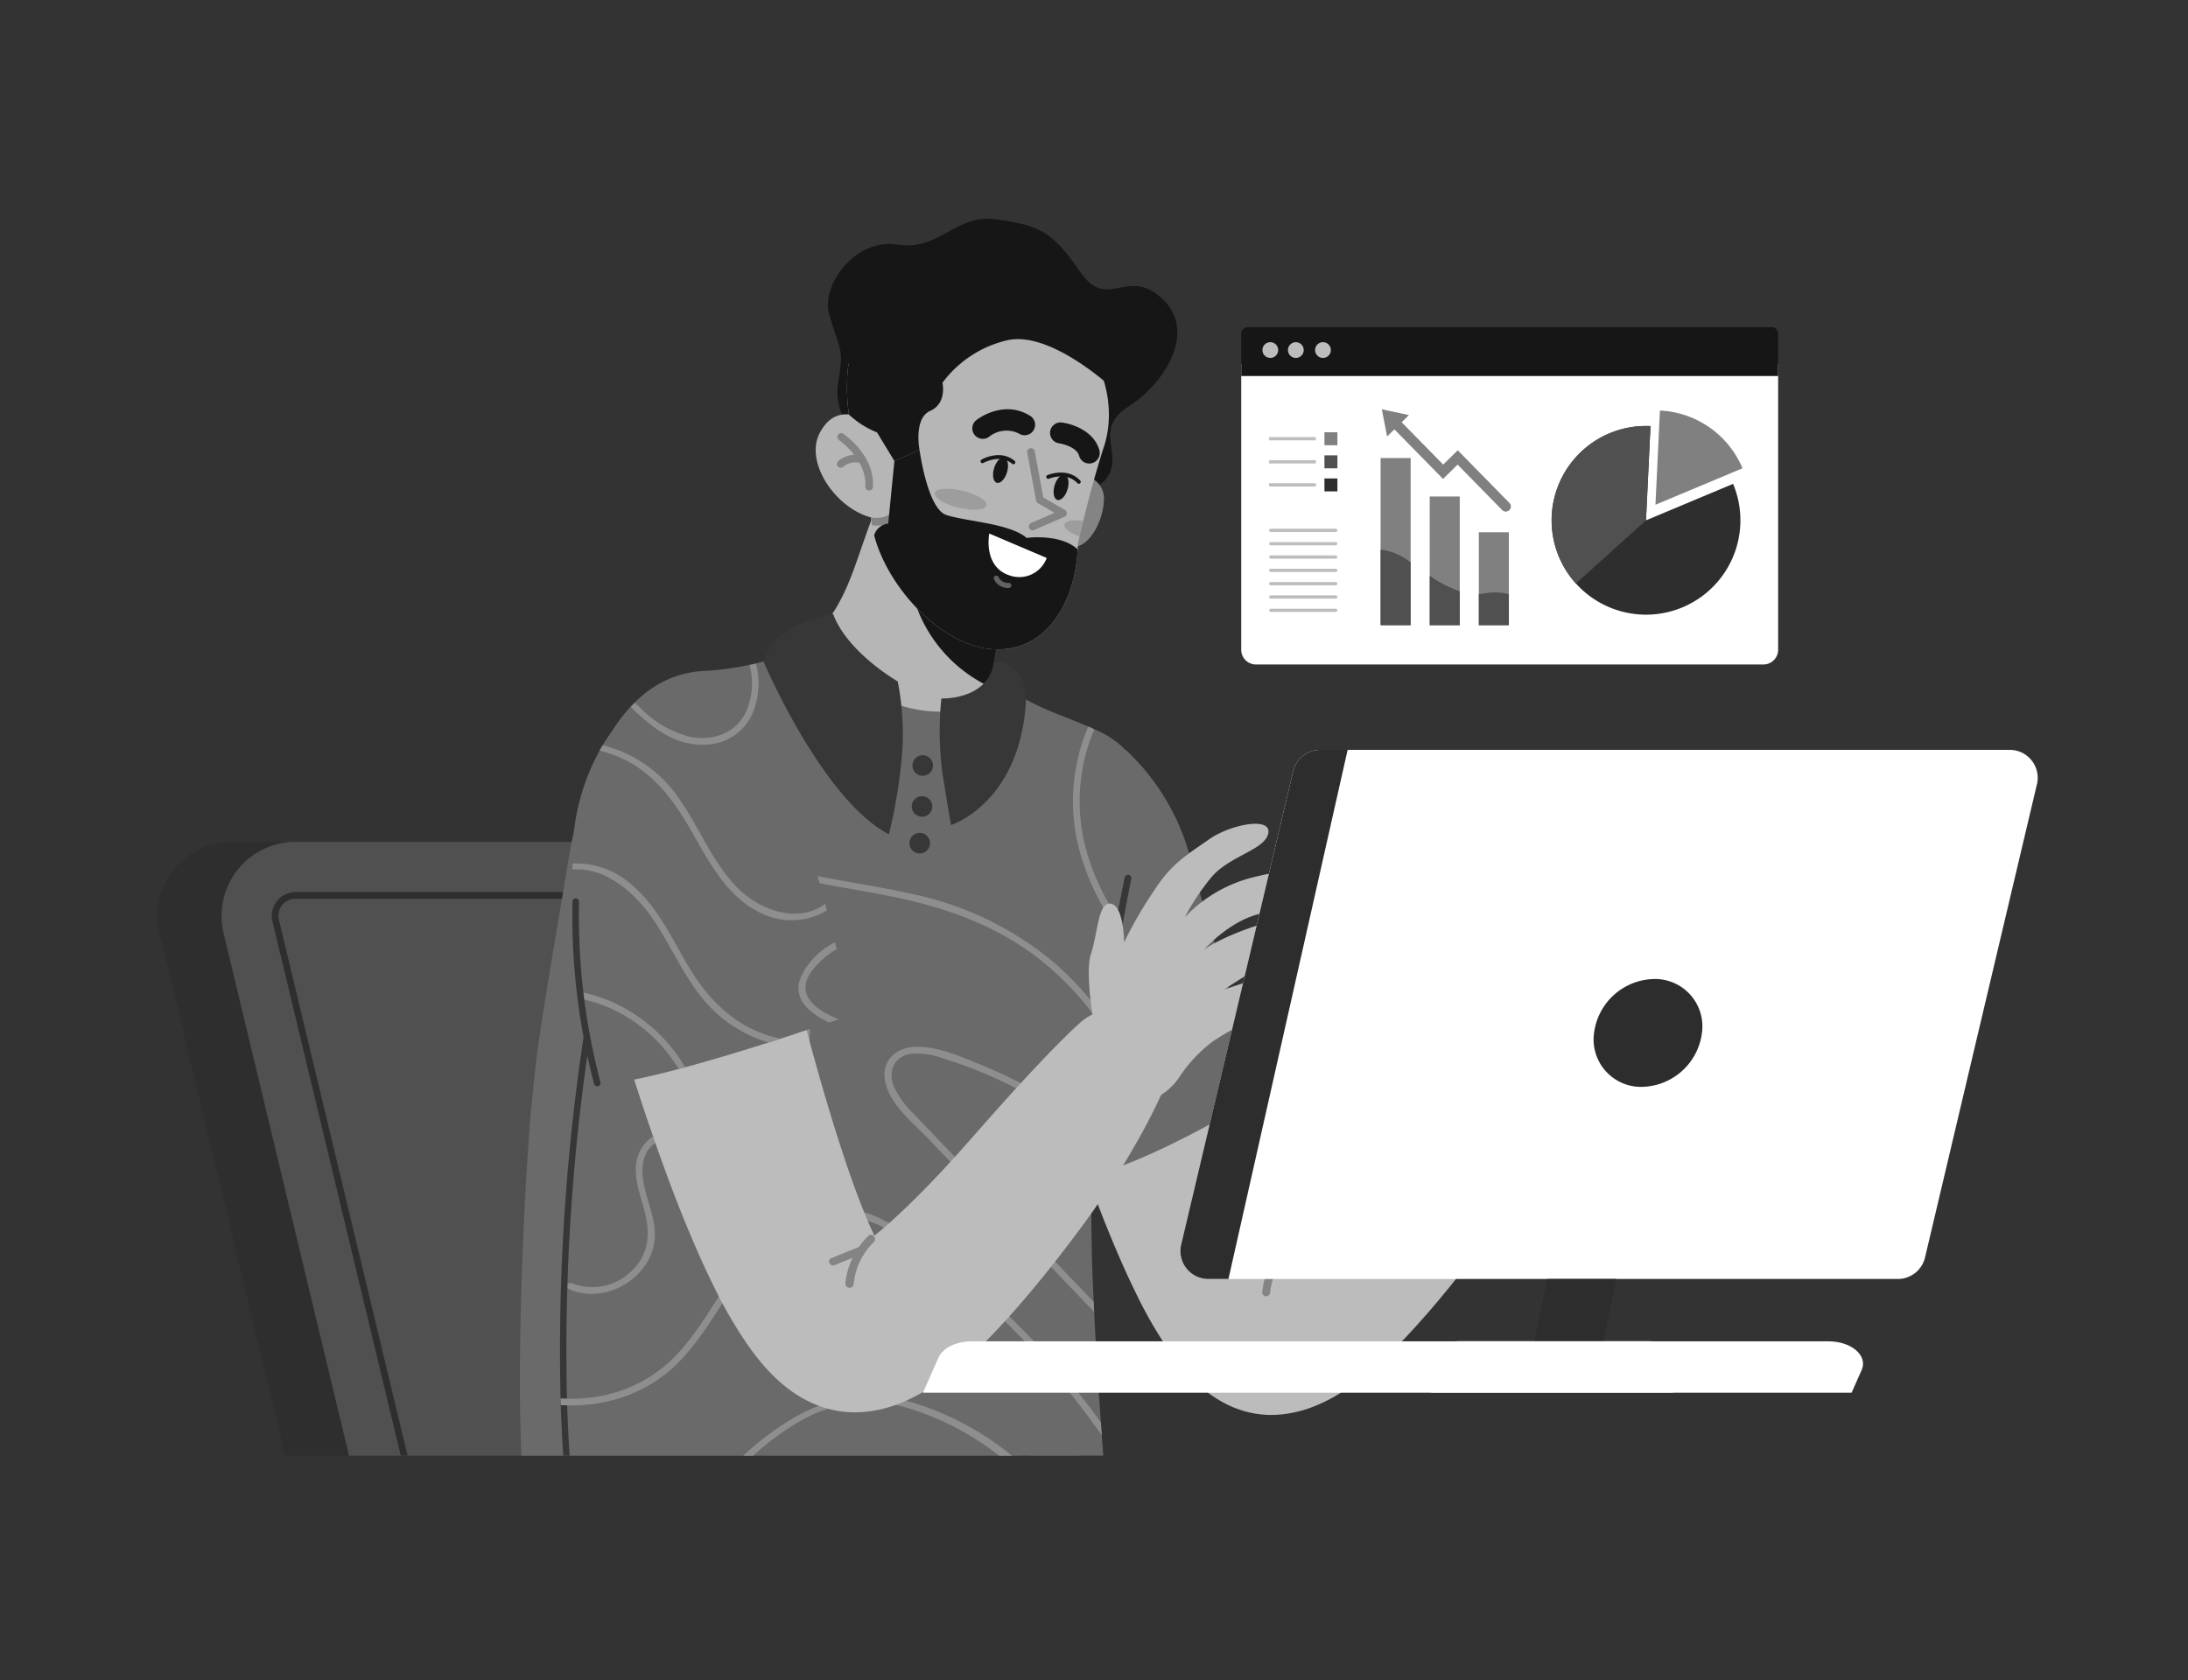 <svg xmlns="http://www.w3.org/2000/svg" xmlns:xlink="http://www.w3.org/1999/xlink" width="250" height="192" viewBox="0 0 250 192">
  <rect x="0" y="0" width="250" height="192" fill="#333333" stroke="none"/>
  <defs>
    <clipPath id="clip-path">
      <rect id="Rectángulo_37516" data-name="Rectángulo 37516" width="5.937" height="2.4" transform="translate(350.231 30.852)" fill="none"/>
    </clipPath>
    <clipPath id="clip-path-2">
      <rect id="Rectángulo_37517" data-name="Rectángulo 37517" width="2.168" height="1.861" transform="translate(365.044 34.467)" fill="none"/>
    </clipPath>
  </defs>
  <g id="Grupo_157395" data-name="Grupo 157395" transform="translate(-255 -4745)">
    <g id="Grupo_157393" data-name="Grupo 157393" transform="translate(6322.563 10962.77)">
      <path id="Trazado_129325" data-name="Trazado 129325" d="M276.01,141.365,261.674,81.644A8.457,8.457,0,0,1,269.9,71.212h65.759a8.457,8.457,0,0,1,8.214,6.441l15.639,63.712Z" transform="translate(-6311 -6192.77)" fill="#2e2e2e"/>
      <path id="Trazado_129326" data-name="Trazado 129326" d="M283.318,141.365,268.982,81.644a8.457,8.457,0,0,1,8.224-10.432h65.759a8.457,8.457,0,0,1,8.214,6.441l15.639,63.712Z" transform="translate(-6311 -6192.77)" fill="#505050"/>
      <path id="Trazado_129327" data-name="Trazado 129327" d="M360.12,141.365,344.862,79.2a1.95,1.95,0,0,0-1.9-1.488H277.206a1.953,1.953,0,0,0-1.9,2.41l14.7,61.239h-.781L274.568,80.3a2.712,2.712,0,0,1,2.638-3.346h65.759a2.706,2.706,0,0,1,2.634,2.066l15.3,62.342Z" transform="translate(-6311 -6192.77)" fill="#2e2e2e"/>
      <path id="Trazado_129328" data-name="Trazado 129328" d="M359.177,81.039l.77,3.071c.259,1,.515,2.007.789,3,.543,2,1.1,3.986,1.672,5.972,1.166,3.969,2.377,7.933,3.726,11.89s2.767,7.923,4.439,11.917c.835,2,1.724,4.01,2.737,6.063a48.8,48.8,0,0,0,3.724,6.435c.406.579.851,1.175,1.375,1.806a19.7,19.7,0,0,0,1.909,2.015,15.6,15.6,0,0,0,1.373,1.123,13.415,13.415,0,0,0,1.938,1.172,11.655,11.655,0,0,0,2.838.98,11.174,11.174,0,0,0,1.8.217l.234.007h.167l.328-.005c.224,0,.419-.018.626-.033a13.7,13.7,0,0,0,3.835-.892,18.158,18.158,0,0,0,2.534-1.217,27.184,27.184,0,0,0,3.558-2.486,52.53,52.53,0,0,0,5.163-4.945c1.526-1.65,2.935-3.305,4.289-4.971s2.647-3.34,3.908-5.024,2.467-3.39,3.605-5.137,2.222-3.525,3.232-5.348q.762-1.365,1.461-2.772c.237-.467.458-.944.682-1.422.114-.238.224-.478.33-.723l.328-.755a5.886,5.886,0,0,0-9.317-6.732l-.251.227c-.342.306-.719.664-1.065,1.009s-.714.7-1.06,1.051q-1.049,1.062-2.069,2.142-2.043,2.158-4,4.353c-1.311,1.457-2.6,2.921-3.875,4.372s-2.578,2.866-3.888,4.23-2.633,2.678-3.955,3.886a37,37,0,0,1-3.838,3.128,9.371,9.371,0,0,1-1.47.866c-.159.066-.27.091-.211.047a2.29,2.29,0,0,1,.894-.219c.081-.009.151-.011.249-.018l.139,0,.213,0a6.34,6.34,0,0,1,2.475.584,5.409,5.409,0,0,1,.659.37c.122.076.2.141.221.145.059.036-.019-.071-.117-.227s-.245-.385-.4-.647c-.3-.527-.648-1.194-.987-1.91s-.685-1.493-1.018-2.3c-.671-1.613-1.31-3.337-1.918-5.1-1.207-3.543-2.331-7.24-3.383-10.981s-2.052-7.54-2.993-11.357c-.476-1.908-.948-3.818-1.4-5.732l-.68-2.866-.646-2.811-.036-.164a10.1,10.1,0,0,0-19.7,4.517l.048.2" transform="translate(-6311 -6192.77)" fill="#bcbcbc"/>
      <path id="Trazado_129329" data-name="Trazado 129329" d="M372.072,60.7a26.071,26.071,0,0,1,7.449,12.619c2.333,9.181,8.2,26.683,8.2,26.683s-16.03,10.033-22.932,9.783Z" transform="translate(-6311 -6192.77)" fill="#6a6a6a"/>
      <path id="Trazado_129330" data-name="Trazado 129330" d="M388.986,118.754l-2.866,1.158c-.5.2-.158.969.343.767l2.866-1.158c.5-.2.158-.969-.343-.767" transform="translate(-6311 -6192.77)" fill="#848484"/>
      <path id="Trazado_129331" data-name="Trazado 129331" d="M390.744,118.173a7.391,7.391,0,0,0-2.186,4.587.453.453,0,0,1-.9-.1,8.365,8.365,0,0,1,2.51-5.187c.417-.408.989.293.576.7" transform="translate(-6311 -6192.77)" fill="#848484"/>
      <path id="Trazado_129332" data-name="Trazado 129332" d="M371.568,80.512c-.075.33-.145.663-.215,1-.615,2.845-1.23,6.107-1.755,9.845-.05.37-.1.745-.15,1.122-.287,2.16-.542,4.475-.75,6.95-.087,1.108-.172,2.243-.242,3.413-.023.342-.045.695-.063,1.047-.005.075-.007.15-.013.225l0,0c-.02.312-.035.629-.05.947-.018.34-.032.682-.047,1.028v0c-.028.748-.06,1.508-.073,2.28-.045,1.437-.07,2.928-.075,4.458-.005,1.34,0,2.717.033,4.132.027,1.448.065,2.933.13,4.46.027.707.062,1.495.1,2.353.018.375.037.76.057,1.162l0,0c.172,3.508.435,7.951.768,12.628v0c.032.487.067.975.1,1.47.058.77.114,1.543.176,2.32h-66.5c-.688-17.569,1.078-39.22,1.078-39.22.253-2.261.395-3.98.635-5.97.092-.78.2-1.6.338-2.508.059-.41.125-.812.182-1.217.3-1.963.62-3.948.945-5.958q.27-1.627.545-3.282c.058-.331.112-.665.17-1,.488-2.91.995-5.89,1.5-8.95q.28-1.683.627-3.245l0-.008a40.413,40.413,0,0,1,3.087-9.179c.1-.21.208-.418.317-.62.131-.253.266-.5.4-.738q.232-.408.475-.8a20.039,20.039,0,0,1,1.523-2.128q.326-.393.662-.757c.158-.17.315-.333.477-.49.053-.055.1-.106.161-.158h0a13.2,13.2,0,0,1,1.15-.992,12.088,12.088,0,0,1,2.275-1.388c.235-.11.47-.21.71-.3a11.487,11.487,0,0,1,3.577-.766q.975-.051,1.883-.152c.267-.03.533-.06.795-.1.5-.062.988-.139,1.455-.222.238-.045.46-.088.685-.135.14-.028.28-.055.418-.088.247-.049.49-.1.727-.162.3-.072.59-.148.87-.222.73-.2,1.4-.413,2.018-.628l.287-.1c.168-.062.33-.119.487-.182s.286-.112.426-.167c.242-.1.474-.2.7-.3a22.091,22.091,0,0,0,3.057-1.565L355,49.452c.117.213.235.42.358.615a.146.146,0,0,0,.027.04,13.013,13.013,0,0,0,3.735,3.88c.268.185.545.365.817.535.211.133.43.253.648.378s.455.247.688.367c.542.278,1.094.538,1.65.783a.053.053,0,0,1,.02.005c.734.319,1.472.615,2.2.9.24.093.474.188.707.28.658.262,1.3.52,1.93.8.235.1.462.2.69.313a10.367,10.367,0,0,1,4.775,3.839,7.97,7.97,0,0,1,.765,1.7,9.929,9.929,0,0,1,.408,2.093,8.287,8.287,0,0,1,.009,1.4c-.2,2.843-1.494,6.973-2.862,13.14" transform="translate(-6311 -6192.77)" fill="#6a6a6a"/>
      <path id="Trazado_129333" data-name="Trazado 129333" d="M308.218,134.847c.008.255.015.51.022.768.061,1.9.161,3.82.28,5.75h-.73c-.119-1.941-.219-3.873-.28-5.783-.007-.258-.015-.513-.022-.77a238.521,238.521,0,0,1,6.765-62.195.358.358,0,0,1,.45-.252.365.365,0,0,1,.255.447,237.783,237.783,0,0,0-6.74,62.035" transform="translate(-6311 -6192.77)" fill="#373737"/>
      <path id="Trazado_129334" data-name="Trazado 129334" d="M365.455,30.806s3.6.91,4.79-1.766-1.78-5.1,2.178-7.605,7.887-8.471,3.821-12.282-6.212,1.559-9.426-3.144-4.8-5.266-9.581-5.94c-4.676-.659-6.379,3.64-11.287,2.887s-8.767,4.771-7.757,8.05c1.419,4.605,1.62,3.887,1.015,7.68s1.947,6.856,4.887,6.753,21.36,5.367,21.36,5.367" transform="translate(-6311 -6192.77)" fill="#161616"/>
      <path id="Trazado_129335" data-name="Trazado 129335" d="M337.589,46.505c.327,3.137,4.548,7.326,7.034,8.447a14.789,14.789,0,0,0,11.463.426l1.161-6.006.237-1.225.449-2.324-12.8-12.329-.738-.712-.5-.48-.291.49-.332.565.027.269c-2.161,5.633-2.772,9.087-5.717,12.879" transform="translate(-6311 -6192.77)" fill="#b6b6b6"/>
      <path id="Trazado_129336" data-name="Trazado 129336" d="M356.506,53.482a16.313,16.313,0,0,1-8.834-10.712c2.442,2.876,5.618,5.049,8.808,5.341a8.555,8.555,0,0,0,1,.034Z" transform="translate(-6311 -6192.77)" fill="#161616"/>
      <path id="Trazado_129337" data-name="Trazado 129337" d="M367.9,29.533a2.612,2.612,0,0,1,1.651,2.832c-.1,2.333-1.968,5.9-4.173,4.99s2.522-7.822,2.522-7.822" transform="translate(-6311 -6192.77)" fill="#848484"/>
      <path id="Trazado_129338" data-name="Trazado 129338" d="M342.883,34.121l0,0c.029.007.057.016.084.024.016.2.04.41.068.616.011.091.023.18.038.272.059.374.141.754.24,1.138,1.543,5.953,7.693,12.712,13.645,13.033a9.576,9.576,0,0,0,1.017,0c5.842-.341,8.392-6.482,8.6-11.422.008-.186.014-.371.014-.554,0,0,.069-.329.2-.9.1-.456.249-1.077.425-1.809.531-2.187,1.368-5.409,2.385-8.552,1.783-5.511-.532-14.495-11.7-18.46-8.9-3.159-14.365,1.108-16.557,6.007a12.777,12.777,0,0,0-1.041,3.756,22.762,22.762,0,0,0,.129,5.1c-1.1-.108-2.372.288-3.326,2.1-1.762,3.352,1.764,8.535,5.784,9.648" transform="translate(-6311 -6192.77)" fill="#b6b6b6"/>
      <path id="Trazado_129339" data-name="Trazado 129339" d="M340.426,22.371a10.325,10.325,0,0,0,3.218,2.045l1.988,3.271,2.868-1.273s-.7-3.609,1.229-4.461,1.395-3.21,1.395-3.21-6.892-5.043-9.786-5.229A12.758,12.758,0,0,0,340.3,17.27a22.754,22.754,0,0,0,.129,5.1" transform="translate(-6311 -6192.77)" fill="#161616"/>
      <path id="Trazado_129340" data-name="Trazado 129340" d="M370.591,19.411s-7.192-6.767-12.184-5.495a12.828,12.828,0,0,0-7.284,4.826s-9.156.23-10.865-2.364,2.43-11.2,9.527-11.829,16.907,3.157,20.806,14.862" transform="translate(-6311 -6192.77)" fill="#161616"/>
      <path id="Trazado_129341" data-name="Trazado 129341" d="M365.416,30.919c-.233.79-.755,1.333-1.165,1.212s-.554-.86-.321-1.65.754-1.333,1.165-1.212.554.86.321,1.65" transform="translate(-6311 -6192.77)" fill="#161616"/>
      <path id="Trazado_129342" data-name="Trazado 129342" d="M363.089,29.685a.22.22,0,0,1-.088-.1.217.217,0,0,1,.117-.285c.093-.039,2.291-.937,3.743.621a.218.218,0,1,1-.319.3c-1.246-1.337-3.236-.525-3.256-.516a.217.217,0,0,1-.2-.015" transform="translate(-6311 -6192.77)" fill="#161616"/>
      <g id="Grupo_157389" data-name="Grupo 157389" transform="translate(-6311 -6192.77)" opacity="0.5">
        <g id="Grupo_157388" data-name="Grupo 157388">
          <g id="Grupo_157387" data-name="Grupo 157387" clip-path="url(#clip-path)">
            <path id="Trazado_129343" data-name="Trazado 129343" d="M356.159,32.768c-.129.532-1.559.643-3.193.248s-2.855-1.147-2.726-1.679,1.558-.643,3.192-.248,2.856,1.147,2.727,1.679" fill="#848484"/>
          </g>
        </g>
      </g>
      <g id="Grupo_157392" data-name="Grupo 157392" transform="translate(-6311 -6192.77)" opacity="0.5">
        <g id="Grupo_157391" data-name="Grupo 157391">
          <g id="Grupo_157390" data-name="Grupo 157390" clip-path="url(#clip-path-2)">
            <path id="Trazado_129344" data-name="Trazado 129344" d="M366.787,36.328c-1.106-.409-1.834-.959-1.734-1.377s.994-.573,2.16-.434c-.177.734-.321,1.353-.426,1.811" fill="#848484"/>
          </g>
        </g>
      </g>
      <path id="Trazado_129345" data-name="Trazado 129345" d="M346,34.146a3.077,3.077,0,0,1-1.07.686,3.944,3.944,0,0,1-1.85.2c-.015-.091-.027-.182-.038-.27-.029-.208-.052-.414-.066-.619l-.085-.023a4.363,4.363,0,0,0,.466.057,3.2,3.2,0,0,0,.8-.04,2.335,2.335,0,0,0,1.236-.618.436.436,0,0,1,.61.624" transform="translate(-6311 -6192.77)" fill="#848484"/>
      <path id="Trazado_129346" data-name="Trazado 129346" d="M357.976,49.205a9.3,9.3,0,0,1-1.016,0c-5.952-.322-12.1-7.081-13.644-13.033a1.9,1.9,0,0,1,1.609-1.34l.706-7.146,2.87-1.274s.9,6.692,3.035,7.432,7.3.957,9.2,2.634c0,0,3.823-.542,5.836,1.3-.2,4.939-2.754,11.081-8.6,11.422" transform="translate(-6311 -6192.77)" fill="#161616"/>
      <path id="Trazado_129347" data-name="Trazado 129347" d="M356.472,35.974s-.76,3.794,2.335,4.794a3.336,3.336,0,0,0,4.226-2Z" transform="translate(-6311 -6192.77)" fill="#fff"/>
      <path id="Trazado_129348" data-name="Trazado 129348" d="M357.813,42.018a1.747,1.747,0,0,1-.809-.826.292.292,0,0,1,.54-.224,1.186,1.186,0,0,0,1.156.648.292.292,0,1,1,.017.584,1.9,1.9,0,0,1-.9-.182" transform="translate(-6311 -6192.77)" fill="#616161"/>
      <path id="Trazado_129349" data-name="Trazado 129349" d="M342.564,31.024a.436.436,0,0,1-.258-.427c.2-3.088-2.973-5.276-3.005-5.3a.436.436,0,0,1,.488-.723c.148.1,3.625,2.486,3.387,6.078a.438.438,0,0,1-.464.407.46.46,0,0,1-.148-.037" transform="translate(-6311 -6192.77)" fill="#848484"/>
      <path id="Trazado_129350" data-name="Trazado 129350" d="M339.324,28.425a.425.425,0,0,1-.137-.1.436.436,0,0,1,.012-.617,2.994,2.994,0,0,1,2.875-.595.436.436,0,0,1-.254.835,2.123,2.123,0,0,0-2.017.388.435.435,0,0,1-.479.085" transform="translate(-6311 -6192.77)" fill="#848484"/>
      <path id="Trazado_129351" data-name="Trazado 129351" d="M361.252,35.569a.436.436,0,0,1,0-.8l2.674-1.162-1.89-1.092a.438.438,0,0,1-.211-.3l-1.014-5.466a.436.436,0,1,1,.857-.159l.978,5.268,2.465,1.424a.437.437,0,0,1-.044.778L361.6,35.571a.437.437,0,0,1-.351,0" transform="translate(-6311 -6192.77)" fill="#848484"/>
      <path id="Trazado_129352" data-name="Trazado 129352" d="M355.244,25.052a1.2,1.2,0,0,1-.254-2.038c.124-.1,3.067-2.366,6.093-.525a1.2,1.2,0,1,1-1.246,2.048,3.188,3.188,0,0,0-3.364.361,1.2,1.2,0,0,1-1.229.154" transform="translate(-6311 -6192.77)" fill="#161616"/>
      <path id="Trazado_129353" data-name="Trazado 129353" d="M367.408,27.873a1.2,1.2,0,0,1-.672-.785c-.264-.979-1.894-1.375-2.316-1.427a1.2,1.2,0,0,1,.294-2.38c1.337.166,3.755,1.022,4.337,3.184a1.2,1.2,0,0,1-1.643,1.408" transform="translate(-6311 -6192.77)" fill="#161616"/>
      <path id="Trazado_129354" data-name="Trazado 129354" d="M358.5,28.965c-.233.79-.755,1.333-1.165,1.212s-.554-.86-.321-1.65.754-1.333,1.165-1.212.554.86.321,1.65" transform="translate(-6311 -6192.77)" fill="#161616"/>
      <path id="Trazado_129355" data-name="Trazado 129355" d="M355.6,27.917a.218.218,0,0,1-.02-.388c.087-.05,2.154-1.218,3.792.143a.218.218,0,0,1-.279.335c-1.406-1.169-3.277-.111-3.295-.1a.22.22,0,0,1-.2.01" transform="translate(-6311 -6192.77)" fill="#161616"/>
      <path id="Trazado_129356" data-name="Trazado 129356" d="M366.841,72.42a27.955,27.955,0,0,0,4.51,9.1c.071-.342.144-.675.216-1a27.284,27.284,0,0,1-3.828-7.726,21.008,21.008,0,0,1,.734-14.441c-.227-.108-.455-.211-.688-.312a21.621,21.621,0,0,0-.944,14.386" transform="translate(-6311 -6192.77)" fill="#8e8e8e"/>
      <path id="Trazado_129357" data-name="Trazado 129357" d="M312.842,59.472a27.562,27.562,0,0,0,9.6,11.164v0q.924.612,1.89,1.147c6.221,3.438,13.408,4.2,20.274,5.529,6.892,1.331,13.3,3.565,18.685,8.2a33.831,33.831,0,0,1,6.156,6.973c.049-.379.1-.754.15-1.123a34.919,34.919,0,0,0-5.566-6.221,36.958,36.958,0,0,0-16.7-8.04c-7.085-1.587-14.547-2.079-21.186-5.236a26,26,0,0,1-4-2.368,26.879,26.879,0,0,1-8.829-10.821c-.162.26-.32.525-.476.8" transform="translate(-6311 -6192.77)" fill="#8e8e8e"/>
      <path id="Trazado_129358" data-name="Trazado 129358" d="M371.94,75.295c-.052.247-.459,2.228-.981,5.039q-.116.62-.236,1.288c-.806,4.471-1.78,10.447-2.141,15.037a.427.427,0,0,0,.756.3l.009-.011c.344-4.581,1.346-10.721,2.163-15.266a.268.268,0,0,0,.013-.08c.641-3.529,1.162-6.083,1.178-6.151a.383.383,0,0,0-.3-.46.387.387,0,0,0-.46.3" transform="translate(-6311 -6192.77)" fill="#373737"/>
      <path id="Trazado_129359" data-name="Trazado 129359" d="M345,70.348a57.551,57.551,0,0,0,1.567-10.084,31.545,31.545,0,0,0-.553-7.385s-5.761-3.305-7.378-7.7c0,0-6.706.878-7.951,5.437,0,0,6.691,15.77,14.315,19.732" transform="translate(-6311 -6192.77)" fill="#373737"/>
      <path id="Trazado_129360" data-name="Trazado 129360" d="M357.021,50.544s4.108-.081,3.582,5.446c-1.044,10.983-8.516,13.3-8.516,13.3l-.949-5.8A36.516,36.516,0,0,1,351,54.826s5.471.219,6.018-4.282" transform="translate(-6311 -6192.77)" fill="#373737"/>
      <path id="Trazado_129361" data-name="Trazado 129361" d="M347.7,62.365a1.173,1.173,0,1,0,1.286-1.047,1.172,1.172,0,0,0-1.286,1.047" transform="translate(-6311 -6192.77)" fill="#373737"/>
      <path id="Trazado_129362" data-name="Trazado 129362" d="M347.622,67.044A1.173,1.173,0,1,0,348.908,66a1.173,1.173,0,0,0-1.286,1.047" transform="translate(-6311 -6192.77)" fill="#373737"/>
      <path id="Trazado_129363" data-name="Trazado 129363" d="M347.358,71.242a1.173,1.173,0,1,0,1.286-1.047,1.172,1.172,0,0,0-1.286,1.047" transform="translate(-6311 -6192.77)" fill="#373737"/>
      <path id="Trazado_129364" data-name="Trazado 129364" d="M344.5,97.986c.149,2.89,3.149,5.218,4.974,7.124q9.49,9.917,18.983,19.831c-.021-.4-.04-.788-.058-1.162l-3.4-3.549q-6.768-7.068-13.529-14.136-1.758-1.834-3.516-3.671a11.022,11.022,0,0,1-2.376-3.231c-.731-1.765.031-3.5,1.994-3.762a8.551,8.551,0,0,1,3.588.517,52.38,52.38,0,0,1,17.167,9.122c.015-.319.03-.636.049-.949l0,0a53.176,53.176,0,0,0-5.149-3.554,54.04,54.04,0,0,0-7.491-3.785c-2.387-.978-5.212-2.279-7.855-2.137-1.872.1-3.488,1.334-3.382,3.345" transform="translate(-6311 -6192.77)" fill="#8e8e8e"/>
      <path id="Trazado_129365" data-name="Trazado 129365" d="M320.111,73.361c5.1,2.5,10.128,5.7,13.194,10.62,2.73,4.381,3.756,10.057,1.212,14.759A11.82,11.82,0,0,1,330,103.418a12.333,12.333,0,0,1-6.475,1.265c-2.621-.022-6.188.03-6.631,3.375-.357,2.695,1.344,5.279,1.373,7.968.051,4.748-5.48,8.2-9.758,6.329-.449-.2-.175-.911.278-.713a6.3,6.3,0,0,0,6.665-1.255c1.963-1.744,2.314-4.009,1.749-6.476-.483-2.109-1.531-4.4-.938-6.592a4.436,4.436,0,0,1,3.214-3.086c2.093-.583,4.314-.173,6.449-.353a9.6,9.6,0,0,0,6.243-3.153c3.7-4.018,3.744-9.772,1.485-14.52-2.744-5.764-8.272-9.4-13.825-12.133-.438-.215-.165-.931.278-.713" transform="translate(-6311 -6192.77)" fill="#8e8e8e"/>
      <path id="Trazado_129366" data-name="Trazado 129366" d="M307.488,134.812c.007.257.015.512.022.77.245.015.488.028.731.032a18.566,18.566,0,0,0,4.224-.37,16.547,16.547,0,0,0,7.4-3.522c2.632-2.245,4.47-5.23,6.327-8.108,1.91-2.96,3.97-5.962,6.955-7.945,3.49-2.312,7.42-2.252,11.133-.452a47.5,47.5,0,0,1,9.537,6.772,89.079,89.079,0,0,1,15.51,17.055c-.037-.494-.072-.982-.1-1.47v0a90.037,90.037,0,0,0-16.092-17.148,41.237,41.237,0,0,0-9.19-6.2,11.312,11.312,0,0,0-9.55-.138,19,19,0,0,0-6.943,6.29c-2.09,2.9-3.767,6.1-6.12,8.805A16,16,0,0,1,313,134.342a17.825,17.825,0,0,1-4.78.505c-.245-.008-.488-.017-.73-.035" transform="translate(-6311 -6192.77)" fill="#8e8e8e"/>
      <path id="Trazado_129367" data-name="Trazado 129367" d="M357.6,141.365a32.23,32.23,0,0,0-10.952-5.6,15.681,15.681,0,0,0-11.045,1.24,29.57,29.57,0,0,0-6.107,4.36h-1.142c.069-.061.136-.124.2-.185,5.022-4.513,10.812-7.818,17.785-6.273a33.067,33.067,0,0,1,12.718,6.458Z" transform="translate(-6311 -6192.77)" fill="#8e8e8e"/>
      <path id="Trazado_129368" data-name="Trazado 129368" d="M368.637,93.289s-1.34-7-.548-9.273.776-6.123,2.345-5.721,1.459,5.139,1.459,5.139Z" transform="translate(-6311 -6192.77)" fill="#bcbcbc"/>
      <path id="Trazado_129369" data-name="Trazado 129369" d="M310.16,78.02l.808,3.221c.271,1.054.541,2.105.828,3.15.569,2.093,1.147,4.18,1.753,6.263,1.223,4.163,2.494,8.321,3.908,12.471s2.9,8.309,4.655,12.5c.876,2.1,1.808,4.205,2.87,6.359a51.156,51.156,0,0,0,3.907,6.749c.426.607.892,1.233,1.441,1.894a20.938,20.938,0,0,0,2,2.114,16.777,16.777,0,0,0,1.441,1.177,14.127,14.127,0,0,0,2.033,1.23,12.233,12.233,0,0,0,2.977,1.027,11.651,11.651,0,0,0,1.89.227l.247.008h.174l.344-.005c.236,0,.44-.019.658-.035a14.385,14.385,0,0,0,4.02-.935,18.84,18.84,0,0,0,2.658-1.277,28.494,28.494,0,0,0,3.732-2.607,54.985,54.985,0,0,0,5.416-5.187c1.6-1.729,3.077-3.466,4.5-5.213s2.776-3.5,4.1-5.269,2.587-3.555,3.781-5.388,2.33-3.7,3.39-5.609q.8-1.431,1.533-2.906c.247-.49.48-.991.715-1.492.118-.249.235-.5.345-.759l.343-.791a6.171,6.171,0,0,0-9.77-7.06l-.264.238c-.358.32-.753.7-1.117,1.058s-.748.73-1.112,1.1q-1.1,1.114-2.17,2.247-2.142,2.264-4.2,4.564c-1.375,1.529-2.724,3.064-4.064,4.586s-2.7,3.006-4.078,4.437-2.761,2.808-4.147,4.075a38.839,38.839,0,0,1-4.025,3.28,9.831,9.831,0,0,1-1.542.909c-.167.07-.283.1-.221.049a2.4,2.4,0,0,1,.938-.23c.085-.009.158-.011.262-.018l.145,0,.223,0a6.754,6.754,0,0,1,1.105.127,6.488,6.488,0,0,1,1.49.486,5.363,5.363,0,0,1,.69.389c.129.079.209.147.232.151.063.038-.019-.075-.122-.238s-.256-.4-.415-.679c-.319-.552-.68-1.251-1.034-2s-.719-1.566-1.069-2.412c-.7-1.691-1.373-3.5-2.01-5.353-1.267-3.715-2.446-7.593-3.55-11.516s-2.151-7.908-3.139-11.911c-.5-2-.994-4-1.468-6.012l-.713-3-.676-2.949-.04-.172a10.6,10.6,0,0,0-20.658,4.738c.012.052.037.156.05.208" transform="translate(-6311 -6192.77)" fill="#bcbcbc"/>
      <path id="Trazado_129370" data-name="Trazado 129370" d="M341.424,117.575l-3.006,1.214c-.526.213-.165,1.017.36.805l3.006-1.214c.526-.213.166-1.017-.36-.805" transform="translate(-6311 -6192.77)" fill="#848484"/>
      <path id="Trazado_129371" data-name="Trazado 129371" d="M343.268,116.966a7.752,7.752,0,0,0-2.292,4.811.475.475,0,0,1-.944-.1,8.772,8.772,0,0,1,2.632-5.44c.437-.428,1.037.308.6.732" transform="translate(-6311 -6192.77)" fill="#848484"/>
      <path id="Trazado_129372" data-name="Trazado 129372" d="M369.07,100.145a6.719,6.719,0,0,0,9.091-2.009,16.456,16.456,0,0,1,3.814-4.093c3.328-2.248,7.884-3.979,9.243-5.59,2.007-2.377-1.344-2.218-1.756-2.141a46.6,46.6,0,0,0-6.172,1.8s5.625-3.864,8.26-4.39,3.762-2.669,1.021-3.584-9.824,2.051-11.564,3.4c0,0,2.855-3.278,6.4-4.109s4.7-1.6,5.782-2.611-1.151-2.959-6.072-1.672a16.087,16.087,0,0,0-8.313,4.689,26.927,26.927,0,0,1,2.911-4.413c2.039-2.6,6.215-3.232,6.63-5.165.424-1.976-4.353-1.034-6.755.663s-4.294,2.729-6.31,5.9A47.4,47.4,0,0,0,370.7,85.3c-.75,2.19-4.444,9.627-3.414,12.8a4.125,4.125,0,0,0,1.787,2.043" transform="translate(-6311 -6192.77)" fill="#bcbcbc"/>
      <path id="Trazado_129373" data-name="Trazado 129373" d="M308.843,74.39A110.761,110.761,0,0,0,309.9,88.4c.032.268.07.533.1.792.752,5.55,1.6,9.723,1.6,9.723,1.922.045,5.437-.695,9.385-1.74.247-.065.5-.132.747-.2,3.145-.855,6.513-1.878,9.53-2.838.463-.147.918-.292,1.36-.435,2.183-.705,4.12-1.355,5.565-1.845h0l1.085-.372c1.01-.348,1.595-.555,1.595-.555s-.725-3.12-1.82-7.458c-.065-.255-.133-.515-.2-.78-.292-1.149-.61-2.375-.942-3.64q-.1-.382-.2-.77c-2.233-8.415-5.148-18.317-7.025-20.525a7.308,7.308,0,0,0-1.29-1.177c-.205-.148-.418-.288-.638-.418a10.726,10.726,0,0,0-1.245-.625,12.608,12.608,0,0,0-10.9.363c-.21.11-.415.232-.615.36a10.7,10.7,0,0,0-2.68,2.41A13.564,13.564,0,0,0,312.3,60.17c-.12.2-.237.4-.352.612a24.742,24.742,0,0,0-2.838,8.51,42.063,42.063,0,0,0-.26,4.388q-.008.353-.007.71" transform="translate(-6311 -6192.77)" fill="#6a6a6a"/>
      <path id="Trazado_129374" data-name="Trazado 129374" d="M309.9,88.4c.032.268.07.533.1.792a16.289,16.289,0,0,1,2.437.728,17.5,17.5,0,0,1,8.543,7.255c.247-.065.5-.132.747-.2a18.367,18.367,0,0,0-8.752-7.645,17.024,17.024,0,0,0-3.08-.93" transform="translate(-6311 -6192.77)" fill="#8e8e8e"/>
      <path id="Trazado_129375" data-name="Trazado 129375" d="M311.948,60.782c.35.088.7.187,1.04.3,4.637,1.5,7.27,5.048,9.58,9.13,1.95,3.453,4.055,7.39,7.828,9.143a7.867,7.867,0,0,0,7.517-.3q-.1-.382-.2-.77c-3.037,2.325-7.447.765-9.977-1.785-3.116-3.143-4.571-7.465-7.225-10.945a14.91,14.91,0,0,0-8.21-5.387c-.12.2-.238.4-.353.612" transform="translate(-6311 -6192.77)" fill="#8e8e8e"/>
      <path id="Trazado_129376" data-name="Trazado 129376" d="M308.843,74.39c3.732-.348,7.14,2.617,9.182,5.622,2.078,3.053,3.495,6.53,5.9,9.36a15.324,15.324,0,0,0,7.34,4.77c.463-.147.918-.292,1.36-.435-4.54-.924-7.877-3.935-10.247-7.807-2.093-3.418-3.733-7.3-6.9-9.9a9.572,9.572,0,0,0-6.628-2.315q-.008.353-.007.71" transform="translate(-6311 -6192.77)" fill="#8e8e8e"/>
      <path id="Trazado_129377" data-name="Trazado 129377" d="M338.191,91.862h0l1.085-.372c-2.6-1.018-5.025-2.805-3.113-5.465a9.237,9.237,0,0,1,2.888-2.548c-.065-.255-.133-.515-.2-.78a8.339,8.339,0,0,0-3.892,3.928c-1.045,2.482.912,4.18,3.227,5.237" transform="translate(-6311 -6192.77)" fill="#8e8e8e"/>
      <path id="Trazado_129378" data-name="Trazado 129378" d="M315.5,55.79c.165.16.33.32.495.475,2.352,2.23,4.907,4.075,8.307,3.823a5.969,5.969,0,0,0,5.093-3.5c.027-.057.052-.113.077-.17a9.032,9.032,0,0,0,.343-5.577c-.238.057-.48.112-.728.162a8.211,8.211,0,0,1-.33,5.168c-1.167,2.647-3.9,3.6-6.62,3a12.041,12.041,0,0,1-5.527-3.263c-.213-.2-.423-.4-.633-.6-.162.157-.32.32-.477.49" transform="translate(-6311 -6192.77)" fill="#8e8e8e"/>
      <path id="Trazado_129379" data-name="Trazado 129379" d="M309.6,78.036a74.592,74.592,0,0,0,2.441,20.638.375.375,0,0,1-.723.2,75.369,75.369,0,0,1-2.468-20.837.375.375,0,0,1,.75,0" transform="translate(-6311 -6192.77)" fill="#373737"/>
      <path id="Trazado_129380" data-name="Trazado 129380" d="M348.892,134.168H455l1.152-2.6c.725-1.639-1.165-3.273-3.786-3.273H354.456c-1.756,0-3.3.757-3.786,1.855Z" transform="translate(-6311 -6192.77)" fill="#fff"/>
      <path id="Trazado_129381" data-name="Trazado 129381" d="M476.176,64.629l-12.787,54.082a3.193,3.193,0,0,1-3.108,2.458H381.509a3.193,3.193,0,0,1-3.108-3.928l12.786-54.082A3.194,3.194,0,0,1,394.3,60.7h78.771a3.194,3.194,0,0,1,3.109,3.928" transform="translate(-6311 -6192.77)" fill="#fff"/>
      <path id="Trazado_129382" data-name="Trazado 129382" d="M437.9,93.05a7.059,7.059,0,0,1-6.843,6.163,5.414,5.414,0,0,1-5.484-6.163,7.059,7.059,0,0,1,6.843-6.163A5.414,5.414,0,0,1,437.9,93.05" transform="translate(-6311 -6192.77)" fill="#2d2d2d"/>
      <path id="Trazado_129383" data-name="Trazado 129383" d="M397.417,60.7,383.8,121.17h-2.294a3.193,3.193,0,0,1-3.108-3.928L391.187,63.16A3.194,3.194,0,0,1,394.3,60.7Z" transform="translate(-6311 -6192.77)" fill="#2d2d2d"/>
      <path id="Trazado_129384" data-name="Trazado 129384" d="M420.233,121.169l-2.685,12.847h7.893l2.684-12.847Z" transform="translate(-6311 -6192.77)" fill="#2d2d2d"/>
      <path id="Trazado_129385" data-name="Trazado 129385" d="M406.032,131.843l1.616-2.271a3.076,3.076,0,0,1,2.506-1.293h21.639a3.075,3.075,0,0,1,2.725,1.65l1.09,2.084a1.464,1.464,0,0,1-1.3,2.142H407.225a1.464,1.464,0,0,1-1.193-2.312" transform="translate(-6311 -6192.77)" fill="#fff"/>
      <path id="Trazado_129386" data-name="Trazado 129386" d="M386.943,50.941h57.979a1.684,1.684,0,0,0,1.684-1.684V16.551H385.259V49.257a1.684,1.684,0,0,0,1.684,1.684" transform="translate(-6311 -6192.77)" fill="#fff"/>
      <path id="Trazado_129387" data-name="Trazado 129387" d="M420.727,34.466A10.784,10.784,0,1,0,441.459,30.3l-9.949,4.168.511-10.77c-.167-.01-.339-.013-.511-.013a10.783,10.783,0,0,0-10.783,10.783" transform="translate(-6311 -6192.77)" fill="#2e2e2e"/>
      <path id="Trazado_129388" data-name="Trazado 129388" d="M433.1,21.917a10.792,10.792,0,0,1,9.437,6.6l-9.948,4.167Z" transform="translate(-6311 -6192.77)" fill="gray"/>
      <rect id="Rectángulo_37518" data-name="Rectángulo 37518" width="1.481" height="1.481" transform="translate(-5916.232 -6165.729)" fill="#505050"/>
      <path id="Trazado_129389" data-name="Trazado 129389" d="M388.463,27.966h5.306a.016.016,0,0,0,.016-.016v-.339a.016.016,0,0,0-.016-.016h-5.306a.016.016,0,0,0-.016.016v.339a.016.016,0,0,0,.016.016" transform="translate(-6311 -6192.77)" fill="#bdbdbd"/>
      <rect id="Rectángulo_37519" data-name="Rectángulo 37519" width="1.481" height="1.481" transform="translate(-5916.232 -6168.369)" fill="gray"/>
      <path id="Trazado_129390" data-name="Trazado 129390" d="M388.463,25.327h5.306a.016.016,0,0,0,.016-.016v-.339a.016.016,0,0,0-.016-.016h-5.306a.016.016,0,0,0-.016.016v.339a.016.016,0,0,0,.016.016" transform="translate(-6311 -6192.77)" fill="#bdbdbd"/>
      <rect id="Rectángulo_37520" data-name="Rectángulo 37520" width="1.481" height="1.481" transform="translate(-5916.232 -6163.091)" fill="#2e2e2e"/>
      <path id="Trazado_129391" data-name="Trazado 129391" d="M388.463,30.6h5.306a.016.016,0,0,0,.016-.016v-.339a.016.016,0,0,0-.016-.016h-5.306a.016.016,0,0,0-.016.016v.339a.016.016,0,0,0,.016.016" transform="translate(-6311 -6192.77)" fill="#bdbdbd"/>
      <path id="Trazado_129392" data-name="Trazado 129392" d="M388.633,35.8h7.431a.185.185,0,0,0,0-.371h-7.431a.185.185,0,0,0,0,.371" transform="translate(-6311 -6192.77)" fill="#bdbdbd"/>
      <path id="Trazado_129393" data-name="Trazado 129393" d="M388.633,37.323h7.431a.186.186,0,0,0,0-.371h-7.431a.186.186,0,0,0,0,.371" transform="translate(-6311 -6192.77)" fill="#bdbdbd"/>
      <path id="Trazado_129394" data-name="Trazado 129394" d="M388.633,38.846h7.431a.186.186,0,0,0,0-.371h-7.431a.186.186,0,0,0,0,.371" transform="translate(-6311 -6192.77)" fill="#bdbdbd"/>
      <path id="Trazado_129395" data-name="Trazado 129395" d="M388.633,40.368h7.431a.185.185,0,0,0,0-.371h-7.431a.185.185,0,0,0,0,.371" transform="translate(-6311 -6192.77)" fill="#bdbdbd"/>
      <path id="Trazado_129396" data-name="Trazado 129396" d="M388.633,41.891h7.431a.185.185,0,0,0,0-.371h-7.431a.185.185,0,0,0,0,.371" transform="translate(-6311 -6192.77)" fill="#bdbdbd"/>
      <path id="Trazado_129397" data-name="Trazado 129397" d="M388.633,43.413h7.431a.185.185,0,0,0,0-.371h-7.431a.185.185,0,0,0,0,.371" transform="translate(-6311 -6192.77)" fill="#bdbdbd"/>
      <path id="Trazado_129398" data-name="Trazado 129398" d="M388.633,44.936h7.431a.186.186,0,0,0,0-.371h-7.431a.186.186,0,0,0,0,.371" transform="translate(-6311 -6192.77)" fill="#bdbdbd"/>
      <path id="Trazado_129399" data-name="Trazado 129399" d="M420.727,34.466A10.743,10.743,0,0,0,423.5,41.69l8.006-7.224.511-10.77c-.167-.01-.339-.013-.511-.013a10.783,10.783,0,0,0-10.783,10.783" transform="translate(-6311 -6192.77)" fill="#505050"/>
      <rect id="Rectángulo_37521" data-name="Rectángulo 37521" width="3.433" height="14.711" transform="translate(-5904.205 -6161.027)" fill="gray"/>
      <path id="Trazado_129400" data-name="Trazado 129400" d="M410.228,42.573A13.4,13.4,0,0,1,406.8,40.8v5.653h3.433Z" transform="translate(-6311 -6192.77)" fill="#505050"/>
      <rect id="Rectángulo_37522" data-name="Rectángulo 37522" width="3.433" height="10.623" transform="translate(-5898.594 -6156.939)" fill="gray"/>
      <path id="Trazado_129401" data-name="Trazado 129401" d="M413.042,42.822a6.04,6.04,0,0,1-.635.058v3.573h3.433V42.914a6.2,6.2,0,0,0-2.8-.092" transform="translate(-6311 -6192.77)" fill="#505050"/>
      <rect id="Rectángulo_37523" data-name="Rectángulo 37523" width="3.433" height="19.106" transform="translate(-5909.817 -6165.422)" fill="gray"/>
      <path id="Trazado_129402" data-name="Trazado 129402" d="M401.183,37.818v8.635h3.433V39.284a6.626,6.626,0,0,0-3.433-1.466" transform="translate(-6311 -6192.77)" fill="#505050"/>
      <path id="Trazado_129403" data-name="Trazado 129403" d="M401.322,21.777l3.1.664-.832.817,4.744,4.835L410,26.461l5.886,6a.581.581,0,1,1-.829.813L409.981,28.1l-1.665,1.633-5.557-5.665-.832.816Z" transform="translate(-6311 -6192.77)" fill="gray"/>
      <path id="Trazado_129404" data-name="Trazado 129404" d="M385.26,17.974h61.346V13.138a.746.746,0,0,0-.747-.747H386.007a.746.746,0,0,0-.747.747Z" transform="translate(-6311 -6192.77)" fill="#161616"/>
      <path id="Trazado_129405" data-name="Trazado 129405" d="M393.7,15.006a.9.9,0,1,0,.9-.9.9.9,0,0,0-.9.9" transform="translate(-6311 -6192.77)" fill="#bdbdbd"/>
      <path id="Trazado_129406" data-name="Trazado 129406" d="M387.682,15.006a.9.9,0,1,0,.9-.9.9.9,0,0,0-.9.9" transform="translate(-6311 -6192.77)" fill="#bdbdbd"/>
      <path id="Trazado_129407" data-name="Trazado 129407" d="M390.6,15.006a.9.9,0,1,0,.9-.9.9.9,0,0,0-.9.9" transform="translate(-6311 -6192.77)" fill="#bdbdbd"/>
    </g>
    <rect id="Rectángulo_37524" data-name="Rectángulo 37524" width="250" height="192" transform="translate(255 4745)" fill="none"/>
  </g>
</svg>
